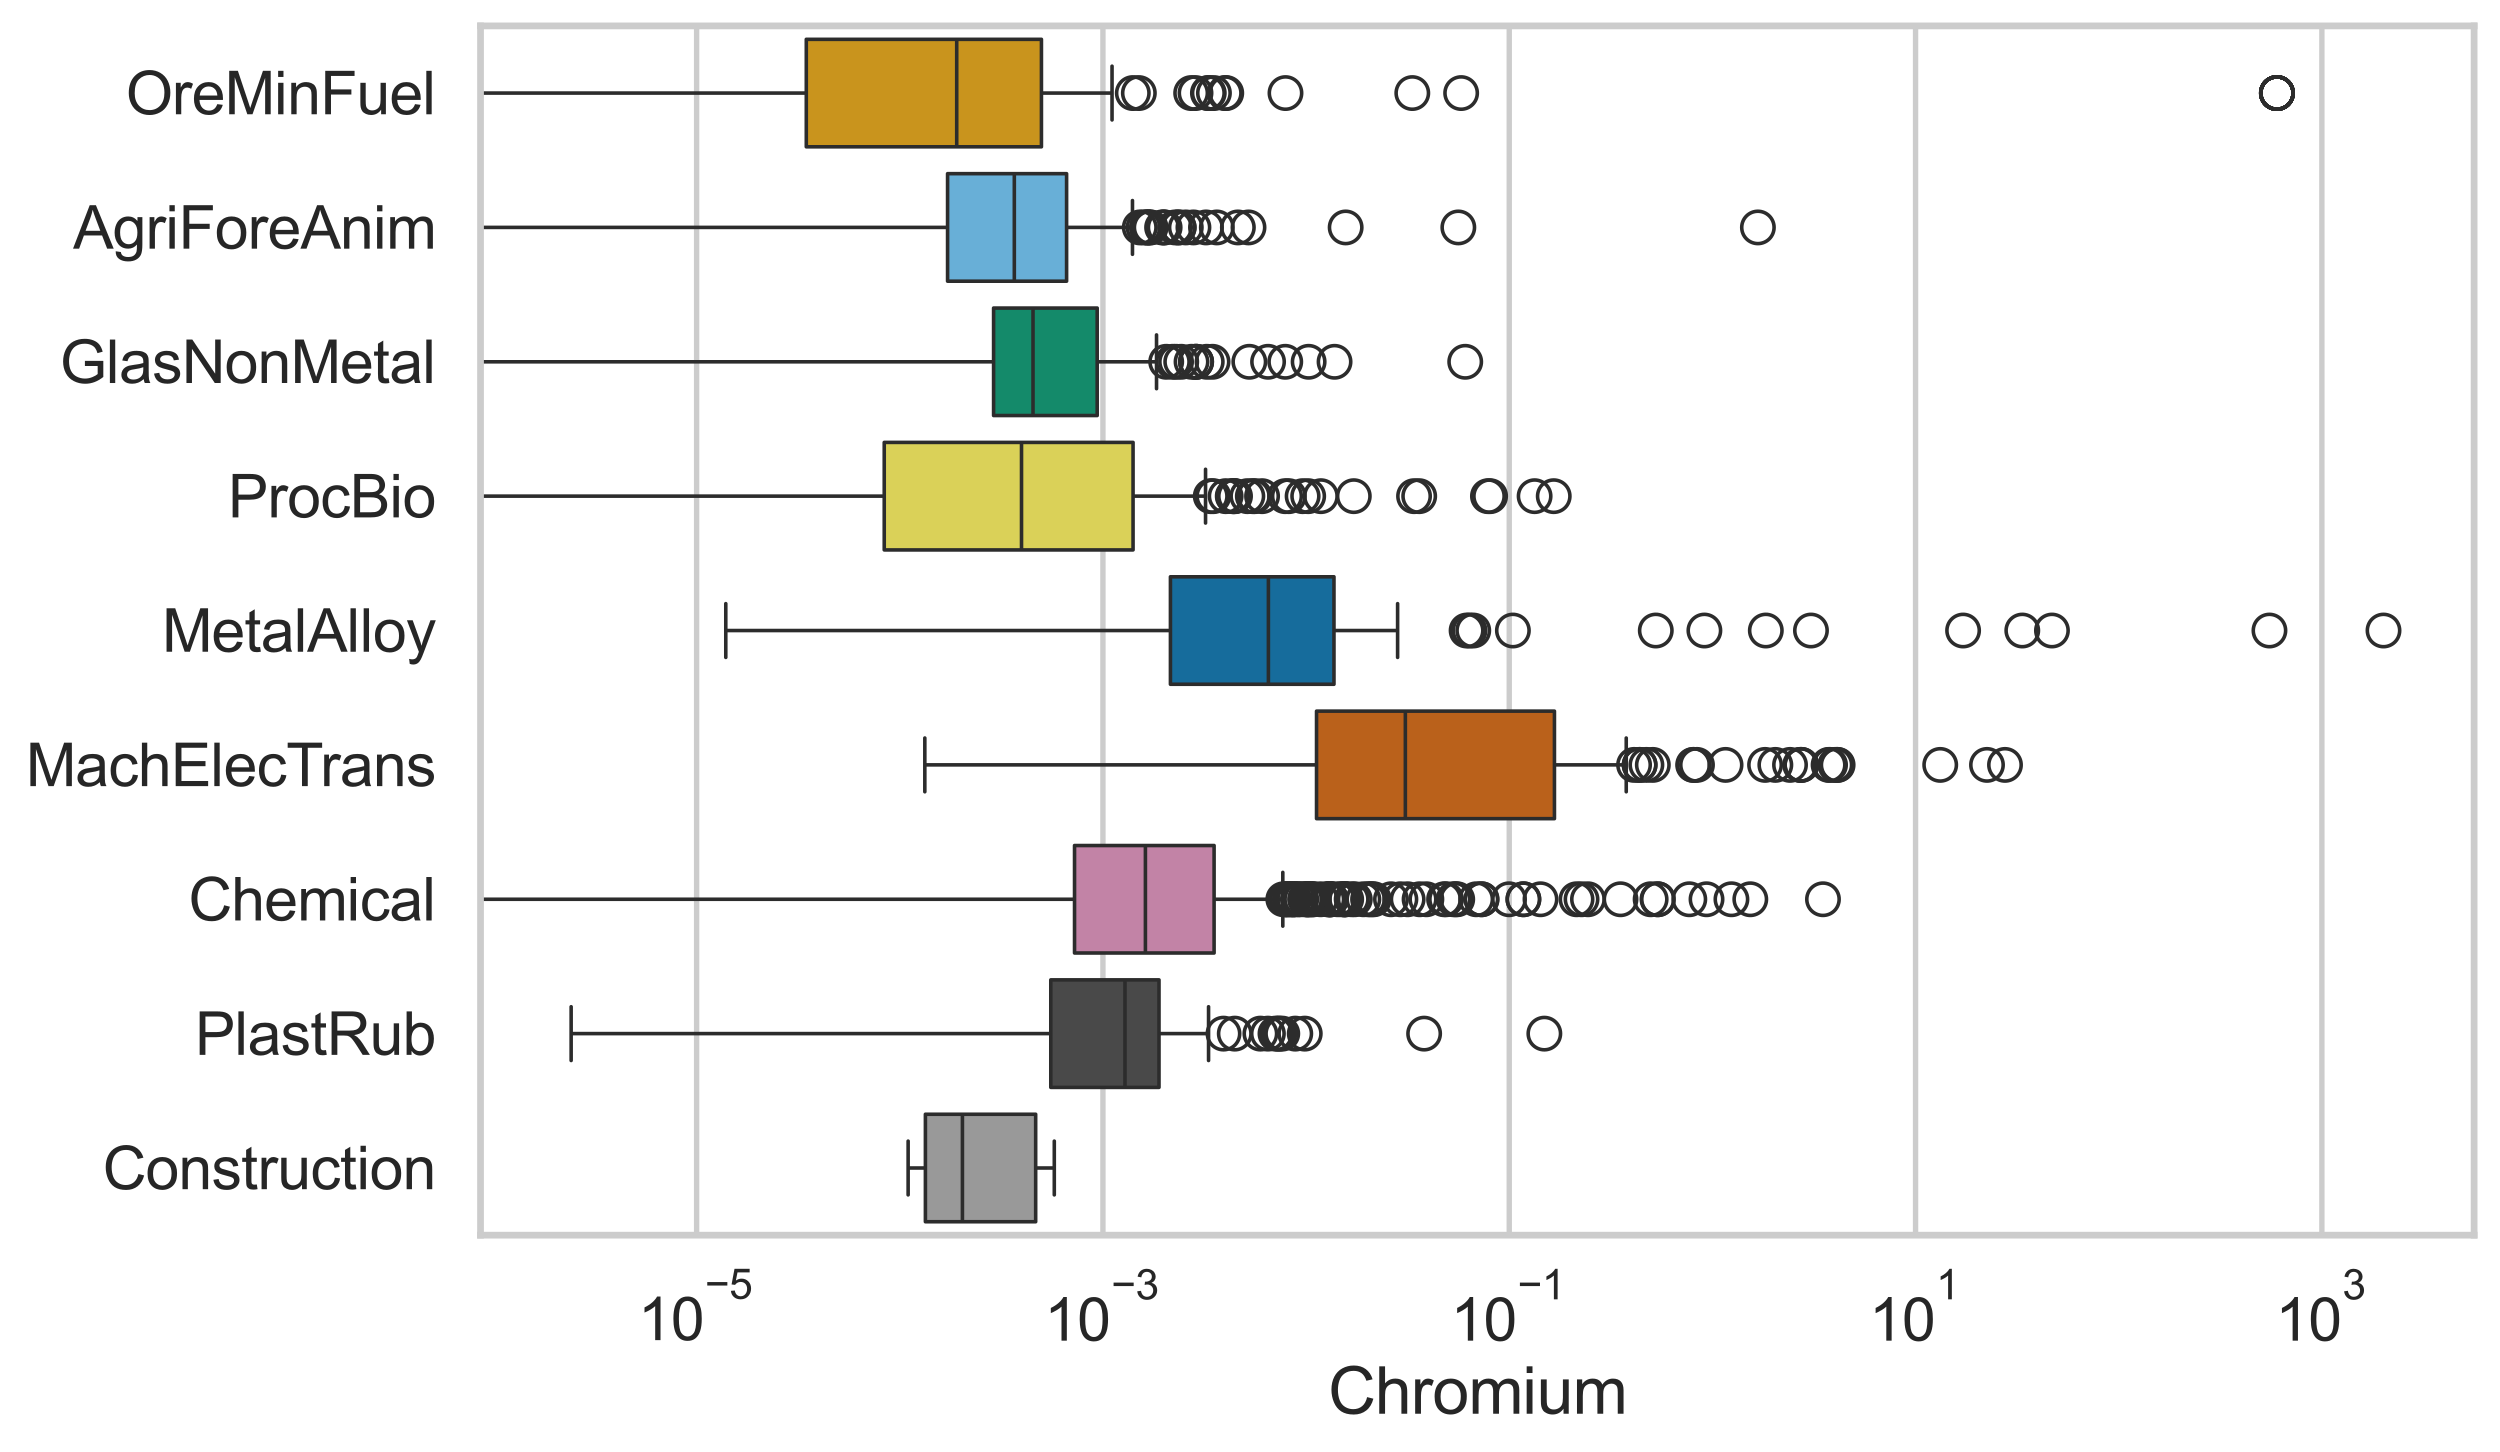 <?xml version="1.0" encoding="utf-8" standalone="no"?>
<!DOCTYPE svg PUBLIC "-//W3C//DTD SVG 1.1//EN"
  "http://www.w3.org/Graphics/SVG/1.1/DTD/svg11.dtd">
<svg xmlns:xlink="http://www.w3.org/1999/xlink" width="695.577pt" height="404.121pt" viewBox="0 0 695.577 404.121" xmlns="http://www.w3.org/2000/svg" version="1.1">
 <defs>
  <style type="text/css">*{stroke-linejoin: round; stroke-linecap: butt}</style>
 </defs>
 <g id="figure_1">
  <g id="patch_1">
   <path d="M 0 404.121 
L 695.577 404.121 
L 695.577 0 
L 0 0 
z
" style="fill: #ffffff"/>
  </g>
  <g id="axes_1">
   <g id="patch_2">
    <path d="M 133.697 343.665 
L 688.377 343.665 
L 688.377 7.2 
L 133.697 7.2 
z
" style="fill: #ffffff"/>
   </g>
   <g id="matplotlib.axis_1">
    <g id="xtick_1">
     <g id="line2d_1">
      <path d="M 193.818 343.665 
L 193.818 7.2 
" clip-path="url(#paecf884ff7)" style="fill: none; stroke: #cccccc; stroke-width: 1.5; stroke-linecap: round"/>
     </g>
     <g id="text_1">
      <!-- $\mathdefault{10^{-5}}$ -->
      <g style="fill: #262626" transform="translate(177.483 373.015) scale(0.165 -0.165)">
       <defs>
        <path id="ArialMT-31" d="M 2384 0 
L 1822 0 
L 1822 3584 
Q 1619 3391 1289 3197 
Q 959 3003 697 2906 
L 697 3450 
Q 1169 3672 1522 3987 
Q 1875 4303 2022 4600 
L 2384 4600 
L 2384 0 
z
" transform="scale(0.016)"/>
        <path id="ArialMT-30" d="M 266 2259 
Q 266 3072 433 3567 
Q 600 4063 929 4331 
Q 1259 4600 1759 4600 
Q 2128 4600 2406 4451 
Q 2684 4303 2865 4023 
Q 3047 3744 3150 3342 
Q 3253 2941 3253 2259 
Q 3253 1453 3087 958 
Q 2922 463 2592 192 
Q 2263 -78 1759 -78 
Q 1097 -78 719 397 
Q 266 969 266 2259 
z
M 844 2259 
Q 844 1131 1108 757 
Q 1372 384 1759 384 
Q 2147 384 2411 759 
Q 2675 1134 2675 2259 
Q 2675 3391 2411 3762 
Q 2147 4134 1753 4134 
Q 1366 4134 1134 3806 
Q 844 3388 844 2259 
z
" transform="scale(0.016)"/>
        <path id="ArialMT-2212" d="M 3381 1997 
L 356 1997 
L 356 2522 
L 3381 2522 
L 3381 1997 
z
" transform="scale(0.016)"/>
        <path id="ArialMT-35" d="M 266 1200 
L 856 1250 
Q 922 819 1161 601 
Q 1400 384 1738 384 
Q 2144 384 2425 690 
Q 2706 997 2706 1503 
Q 2706 1984 2436 2262 
Q 2166 2541 1728 2541 
Q 1456 2541 1237 2417 
Q 1019 2294 894 2097 
L 366 2166 
L 809 4519 
L 3088 4519 
L 3088 3981 
L 1259 3981 
L 1013 2750 
Q 1425 3038 1878 3038 
Q 2478 3038 2890 2622 
Q 3303 2206 3303 1553 
Q 3303 931 2941 478 
Q 2500 -78 1738 -78 
Q 1113 -78 717 272 
Q 322 622 266 1200 
z
" transform="scale(0.016)"/>
       </defs>
       <use xlink:href="#ArialMT-31" transform="translate(0 0.88)"/>
       <use xlink:href="#ArialMT-30" transform="translate(55.615 0.88)"/>
       <use xlink:href="#ArialMT-2212" transform="translate(112.973 70.573) scale(0.7)"/>
       <use xlink:href="#ArialMT-35" transform="translate(153.852 70.573) scale(0.7)"/>
      </g>
     </g>
    </g>
    <g id="xtick_2">
     <g id="line2d_2">
      <path d="M 306.868 343.665 
L 306.868 7.2 
" clip-path="url(#paecf884ff7)" style="fill: none; stroke: #cccccc; stroke-width: 1.5; stroke-linecap: round"/>
     </g>
     <g id="text_2">
      <!-- $\mathdefault{10^{-3}}$ -->
      <g style="fill: #262626" transform="translate(290.533 373.18) scale(0.165 -0.165)">
       <defs>
        <path id="ArialMT-33" d="M 269 1209 
L 831 1284 
Q 928 806 1161 595 
Q 1394 384 1728 384 
Q 2125 384 2398 659 
Q 2672 934 2672 1341 
Q 2672 1728 2419 1979 
Q 2166 2231 1775 2231 
Q 1616 2231 1378 2169 
L 1441 2663 
Q 1497 2656 1531 2656 
Q 1891 2656 2178 2843 
Q 2466 3031 2466 3422 
Q 2466 3731 2256 3934 
Q 2047 4138 1716 4138 
Q 1388 4138 1169 3931 
Q 950 3725 888 3313 
L 325 3413 
Q 428 3978 793 4289 
Q 1159 4600 1703 4600 
Q 2078 4600 2393 4439 
Q 2709 4278 2876 4000 
Q 3044 3722 3044 3409 
Q 3044 3113 2884 2869 
Q 2725 2625 2413 2481 
Q 2819 2388 3044 2092 
Q 3269 1797 3269 1353 
Q 3269 753 2831 336 
Q 2394 -81 1725 -81 
Q 1122 -81 723 278 
Q 325 638 269 1209 
z
" transform="scale(0.016)"/>
       </defs>
       <use xlink:href="#ArialMT-31" transform="translate(0 0.994)"/>
       <use xlink:href="#ArialMT-30" transform="translate(55.615 0.994)"/>
       <use xlink:href="#ArialMT-2212" transform="translate(112.973 70.688) scale(0.7)"/>
       <use xlink:href="#ArialMT-33" transform="translate(153.852 70.688) scale(0.7)"/>
      </g>
     </g>
    </g>
    <g id="xtick_3">
     <g id="line2d_3">
      <path d="M 419.919 343.665 
L 419.919 7.2 
" clip-path="url(#paecf884ff7)" style="fill: none; stroke: #cccccc; stroke-width: 1.5; stroke-linecap: round"/>
     </g>
     <g id="text_3">
      <!-- $\mathdefault{10^{-1}}$ -->
      <g style="fill: #262626" transform="translate(403.584 373.18) scale(0.165 -0.165)">
       <use xlink:href="#ArialMT-31" transform="translate(0 0.994)"/>
       <use xlink:href="#ArialMT-30" transform="translate(55.615 0.994)"/>
       <use xlink:href="#ArialMT-2212" transform="translate(112.973 70.688) scale(0.7)"/>
       <use xlink:href="#ArialMT-31" transform="translate(153.852 70.688) scale(0.7)"/>
      </g>
     </g>
    </g>
    <g id="xtick_4">
     <g id="line2d_4">
      <path d="M 532.969 343.665 
L 532.969 7.2 
" clip-path="url(#paecf884ff7)" style="fill: none; stroke: #cccccc; stroke-width: 1.5; stroke-linecap: round"/>
     </g>
     <g id="text_4">
      <!-- $\mathdefault{10^{1}}$ -->
      <g style="fill: #262626" transform="translate(520.017 373.18) scale(0.165 -0.165)">
       <use xlink:href="#ArialMT-31" transform="translate(0 0.994)"/>
       <use xlink:href="#ArialMT-30" transform="translate(55.615 0.994)"/>
       <use xlink:href="#ArialMT-31" transform="translate(112.973 70.688) scale(0.7)"/>
      </g>
     </g>
    </g>
    <g id="xtick_5">
     <g id="line2d_5">
      <path d="M 646.019 343.665 
L 646.019 7.2 
" clip-path="url(#paecf884ff7)" style="fill: none; stroke: #cccccc; stroke-width: 1.5; stroke-linecap: round"/>
     </g>
     <g id="text_5">
      <!-- $\mathdefault{10^{3}}$ -->
      <g style="fill: #262626" transform="translate(633.067 373.18) scale(0.165 -0.165)">
       <use xlink:href="#ArialMT-31" transform="translate(0 0.994)"/>
       <use xlink:href="#ArialMT-30" transform="translate(55.615 0.994)"/>
       <use xlink:href="#ArialMT-33" transform="translate(112.973 70.688) scale(0.7)"/>
      </g>
     </g>
    </g>
    <g id="text_6">
     <!-- Chromium -->
     <g style="fill: #262626" transform="translate(369.533 393.344) scale(0.18 -0.18)">
      <defs>
       <path id="ArialMT-43" d="M 3763 1606 
L 4369 1453 
Q 4178 706 3683 314 
Q 3188 -78 2472 -78 
Q 1731 -78 1267 223 
Q 803 525 561 1097 
Q 319 1669 319 2325 
Q 319 3041 592 3573 
Q 866 4106 1370 4382 
Q 1875 4659 2481 4659 
Q 3169 4659 3637 4309 
Q 4106 3959 4291 3325 
L 3694 3184 
Q 3534 3684 3231 3912 
Q 2928 4141 2469 4141 
Q 1941 4141 1586 3887 
Q 1231 3634 1087 3207 
Q 944 2781 944 2328 
Q 944 1744 1114 1308 
Q 1284 872 1643 656 
Q 2003 441 2422 441 
Q 2931 441 3284 734 
Q 3638 1028 3763 1606 
z
" transform="scale(0.016)"/>
       <path id="ArialMT-68" d="M 422 0 
L 422 4581 
L 984 4581 
L 984 2938 
Q 1378 3394 1978 3394 
Q 2347 3394 2619 3248 
Q 2891 3103 3008 2847 
Q 3125 2591 3125 2103 
L 3125 0 
L 2563 0 
L 2563 2103 
Q 2563 2525 2380 2717 
Q 2197 2909 1863 2909 
Q 1613 2909 1392 2779 
Q 1172 2650 1078 2428 
Q 984 2206 984 1816 
L 984 0 
L 422 0 
z
" transform="scale(0.016)"/>
       <path id="ArialMT-72" d="M 416 0 
L 416 3319 
L 922 3319 
L 922 2816 
Q 1116 3169 1280 3281 
Q 1444 3394 1641 3394 
Q 1925 3394 2219 3213 
L 2025 2691 
Q 1819 2813 1613 2813 
Q 1428 2813 1281 2702 
Q 1134 2591 1072 2394 
Q 978 2094 978 1738 
L 978 0 
L 416 0 
z
" transform="scale(0.016)"/>
       <path id="ArialMT-6f" d="M 213 1659 
Q 213 2581 725 3025 
Q 1153 3394 1769 3394 
Q 2453 3394 2887 2945 
Q 3322 2497 3322 1706 
Q 3322 1066 3130 698 
Q 2938 331 2570 128 
Q 2203 -75 1769 -75 
Q 1072 -75 642 372 
Q 213 819 213 1659 
z
M 791 1659 
Q 791 1022 1069 705 
Q 1347 388 1769 388 
Q 2188 388 2466 706 
Q 2744 1025 2744 1678 
Q 2744 2294 2464 2611 
Q 2184 2928 1769 2928 
Q 1347 2928 1069 2612 
Q 791 2297 791 1659 
z
" transform="scale(0.016)"/>
       <path id="ArialMT-6d" d="M 422 0 
L 422 3319 
L 925 3319 
L 925 2853 
Q 1081 3097 1340 3245 
Q 1600 3394 1931 3394 
Q 2300 3394 2536 3241 
Q 2772 3088 2869 2813 
Q 3263 3394 3894 3394 
Q 4388 3394 4653 3120 
Q 4919 2847 4919 2278 
L 4919 0 
L 4359 0 
L 4359 2091 
Q 4359 2428 4304 2576 
Q 4250 2725 4106 2815 
Q 3963 2906 3769 2906 
Q 3419 2906 3187 2673 
Q 2956 2441 2956 1928 
L 2956 0 
L 2394 0 
L 2394 2156 
Q 2394 2531 2256 2718 
Q 2119 2906 1806 2906 
Q 1569 2906 1367 2781 
Q 1166 2656 1075 2415 
Q 984 2175 984 1722 
L 984 0 
L 422 0 
z
" transform="scale(0.016)"/>
       <path id="ArialMT-69" d="M 425 3934 
L 425 4581 
L 988 4581 
L 988 3934 
L 425 3934 
z
M 425 0 
L 425 3319 
L 988 3319 
L 988 0 
L 425 0 
z
" transform="scale(0.016)"/>
       <path id="ArialMT-75" d="M 2597 0 
L 2597 488 
Q 2209 -75 1544 -75 
Q 1250 -75 995 37 
Q 741 150 617 320 
Q 494 491 444 738 
Q 409 903 409 1263 
L 409 3319 
L 972 3319 
L 972 1478 
Q 972 1038 1006 884 
Q 1059 663 1231 536 
Q 1403 409 1656 409 
Q 1909 409 2131 539 
Q 2353 669 2445 892 
Q 2538 1116 2538 1541 
L 2538 3319 
L 3100 3319 
L 3100 0 
L 2597 0 
z
" transform="scale(0.016)"/>
      </defs>
      <use xlink:href="#ArialMT-43"/>
      <use xlink:href="#ArialMT-68" transform="translate(72.217 0)"/>
      <use xlink:href="#ArialMT-72" transform="translate(127.832 0)"/>
      <use xlink:href="#ArialMT-6f" transform="translate(161.133 0)"/>
      <use xlink:href="#ArialMT-6d" transform="translate(216.748 0)"/>
      <use xlink:href="#ArialMT-69" transform="translate(300.049 0)"/>
      <use xlink:href="#ArialMT-75" transform="translate(322.266 0)"/>
      <use xlink:href="#ArialMT-6d" transform="translate(377.881 0)"/>
     </g>
    </g>
   </g>
   <g id="matplotlib.axis_2">
    <g id="ytick_1">
     <g id="text_7">
      <!-- OreMinFuel -->
      <g style="fill: #262626" transform="translate(35.013 31.798) scale(0.165 -0.165)">
       <defs>
        <path id="ArialMT-4f" d="M 309 2231 
Q 309 3372 921 4017 
Q 1534 4663 2503 4663 
Q 3138 4663 3647 4359 
Q 4156 4056 4423 3514 
Q 4691 2972 4691 2284 
Q 4691 1588 4409 1038 
Q 4128 488 3612 205 
Q 3097 -78 2500 -78 
Q 1853 -78 1343 234 
Q 834 547 571 1087 
Q 309 1628 309 2231 
z
M 934 2222 
Q 934 1394 1379 917 
Q 1825 441 2497 441 
Q 3181 441 3623 922 
Q 4066 1403 4066 2288 
Q 4066 2847 3877 3264 
Q 3688 3681 3323 3911 
Q 2959 4141 2506 4141 
Q 1863 4141 1398 3698 
Q 934 3256 934 2222 
z
" transform="scale(0.016)"/>
        <path id="ArialMT-65" d="M 2694 1069 
L 3275 997 
Q 3138 488 2766 206 
Q 2394 -75 1816 -75 
Q 1088 -75 661 373 
Q 234 822 234 1631 
Q 234 2469 665 2931 
Q 1097 3394 1784 3394 
Q 2450 3394 2872 2941 
Q 3294 2488 3294 1666 
Q 3294 1616 3291 1516 
L 816 1516 
Q 847 969 1125 678 
Q 1403 388 1819 388 
Q 2128 388 2347 550 
Q 2566 713 2694 1069 
z
M 847 1978 
L 2700 1978 
Q 2663 2397 2488 2606 
Q 2219 2931 1791 2931 
Q 1403 2931 1139 2672 
Q 875 2413 847 1978 
z
" transform="scale(0.016)"/>
        <path id="ArialMT-4d" d="M 475 0 
L 475 4581 
L 1388 4581 
L 2472 1338 
Q 2622 884 2691 659 
Q 2769 909 2934 1394 
L 4031 4581 
L 4847 4581 
L 4847 0 
L 4263 0 
L 4263 3834 
L 2931 0 
L 2384 0 
L 1059 3900 
L 1059 0 
L 475 0 
z
" transform="scale(0.016)"/>
        <path id="ArialMT-6e" d="M 422 0 
L 422 3319 
L 928 3319 
L 928 2847 
Q 1294 3394 1984 3394 
Q 2284 3394 2536 3286 
Q 2788 3178 2913 3003 
Q 3038 2828 3088 2588 
Q 3119 2431 3119 2041 
L 3119 0 
L 2556 0 
L 2556 2019 
Q 2556 2363 2490 2533 
Q 2425 2703 2258 2804 
Q 2091 2906 1866 2906 
Q 1506 2906 1245 2678 
Q 984 2450 984 1813 
L 984 0 
L 422 0 
z
" transform="scale(0.016)"/>
        <path id="ArialMT-46" d="M 525 0 
L 525 4581 
L 3616 4581 
L 3616 4041 
L 1131 4041 
L 1131 2622 
L 3281 2622 
L 3281 2081 
L 1131 2081 
L 1131 0 
L 525 0 
z
" transform="scale(0.016)"/>
        <path id="ArialMT-6c" d="M 409 0 
L 409 4581 
L 972 4581 
L 972 0 
L 409 0 
z
" transform="scale(0.016)"/>
       </defs>
       <use xlink:href="#ArialMT-4f"/>
       <use xlink:href="#ArialMT-72" transform="translate(77.783 0)"/>
       <use xlink:href="#ArialMT-65" transform="translate(111.084 0)"/>
       <use xlink:href="#ArialMT-4d" transform="translate(166.699 0)"/>
       <use xlink:href="#ArialMT-69" transform="translate(250 0)"/>
       <use xlink:href="#ArialMT-6e" transform="translate(272.217 0)"/>
       <use xlink:href="#ArialMT-46" transform="translate(327.832 0)"/>
       <use xlink:href="#ArialMT-75" transform="translate(388.916 0)"/>
       <use xlink:href="#ArialMT-65" transform="translate(444.531 0)"/>
       <use xlink:href="#ArialMT-6c" transform="translate(500.146 0)"/>
      </g>
     </g>
    </g>
    <g id="ytick_2">
     <g id="text_8">
      <!-- AgriForeAnim -->
      <g style="fill: #262626" transform="translate(20.341 69.183) scale(0.165 -0.165)">
       <defs>
        <path id="ArialMT-41" d="M -9 0 
L 1750 4581 
L 2403 4581 
L 4278 0 
L 3588 0 
L 3053 1388 
L 1138 1388 
L 634 0 
L -9 0 
z
M 1313 1881 
L 2866 1881 
L 2388 3150 
Q 2169 3728 2063 4100 
Q 1975 3659 1816 3225 
L 1313 1881 
z
" transform="scale(0.016)"/>
        <path id="ArialMT-67" d="M 319 -275 
L 866 -356 
Q 900 -609 1056 -725 
Q 1266 -881 1628 -881 
Q 2019 -881 2231 -725 
Q 2444 -569 2519 -288 
Q 2563 -116 2559 434 
Q 2191 0 1641 0 
Q 956 0 581 494 
Q 206 988 206 1678 
Q 206 2153 378 2554 
Q 550 2956 876 3175 
Q 1203 3394 1644 3394 
Q 2231 3394 2613 2919 
L 2613 3319 
L 3131 3319 
L 3131 450 
Q 3131 -325 2973 -648 
Q 2816 -972 2473 -1159 
Q 2131 -1347 1631 -1347 
Q 1038 -1347 672 -1080 
Q 306 -813 319 -275 
z
M 784 1719 
Q 784 1066 1043 766 
Q 1303 466 1694 466 
Q 2081 466 2343 764 
Q 2606 1063 2606 1700 
Q 2606 2309 2336 2618 
Q 2066 2928 1684 2928 
Q 1309 2928 1046 2623 
Q 784 2319 784 1719 
z
" transform="scale(0.016)"/>
       </defs>
       <use xlink:href="#ArialMT-41"/>
       <use xlink:href="#ArialMT-67" transform="translate(66.699 0)"/>
       <use xlink:href="#ArialMT-72" transform="translate(122.314 0)"/>
       <use xlink:href="#ArialMT-69" transform="translate(155.615 0)"/>
       <use xlink:href="#ArialMT-46" transform="translate(177.832 0)"/>
       <use xlink:href="#ArialMT-6f" transform="translate(238.916 0)"/>
       <use xlink:href="#ArialMT-72" transform="translate(294.531 0)"/>
       <use xlink:href="#ArialMT-65" transform="translate(327.832 0)"/>
       <use xlink:href="#ArialMT-41" transform="translate(383.447 0)"/>
       <use xlink:href="#ArialMT-6e" transform="translate(450.146 0)"/>
       <use xlink:href="#ArialMT-69" transform="translate(505.762 0)"/>
       <use xlink:href="#ArialMT-6d" transform="translate(527.979 0)"/>
      </g>
     </g>
    </g>
    <g id="ytick_3">
     <g id="text_9">
      <!-- GlasNonMetal -->
      <g style="fill: #262626" transform="translate(16.659 106.568) scale(0.165 -0.165)">
       <defs>
        <path id="ArialMT-47" d="M 2638 1797 
L 2638 2334 
L 4578 2338 
L 4578 638 
Q 4131 281 3656 101 
Q 3181 -78 2681 -78 
Q 2006 -78 1454 211 
Q 903 500 622 1047 
Q 341 1594 341 2269 
Q 341 2938 620 3517 
Q 900 4097 1425 4378 
Q 1950 4659 2634 4659 
Q 3131 4659 3532 4498 
Q 3934 4338 4162 4050 
Q 4391 3763 4509 3300 
L 3963 3150 
Q 3859 3500 3706 3700 
Q 3553 3900 3268 4020 
Q 2984 4141 2638 4141 
Q 2222 4141 1919 4014 
Q 1616 3888 1430 3681 
Q 1244 3475 1141 3228 
Q 966 2803 966 2306 
Q 966 1694 1177 1281 
Q 1388 869 1791 669 
Q 2194 469 2647 469 
Q 3041 469 3416 620 
Q 3791 772 3984 944 
L 3984 1797 
L 2638 1797 
z
" transform="scale(0.016)"/>
        <path id="ArialMT-61" d="M 2588 409 
Q 2275 144 1986 34 
Q 1697 -75 1366 -75 
Q 819 -75 525 192 
Q 231 459 231 875 
Q 231 1119 342 1320 
Q 453 1522 633 1644 
Q 813 1766 1038 1828 
Q 1203 1872 1538 1913 
Q 2219 1994 2541 2106 
Q 2544 2222 2544 2253 
Q 2544 2597 2384 2738 
Q 2169 2928 1744 2928 
Q 1347 2928 1158 2789 
Q 969 2650 878 2297 
L 328 2372 
Q 403 2725 575 2942 
Q 747 3159 1072 3276 
Q 1397 3394 1825 3394 
Q 2250 3394 2515 3294 
Q 2781 3194 2906 3042 
Q 3031 2891 3081 2659 
Q 3109 2516 3109 2141 
L 3109 1391 
Q 3109 606 3145 398 
Q 3181 191 3288 0 
L 2700 0 
Q 2613 175 2588 409 
z
M 2541 1666 
Q 2234 1541 1622 1453 
Q 1275 1403 1131 1340 
Q 988 1278 909 1158 
Q 831 1038 831 891 
Q 831 666 1001 516 
Q 1172 366 1500 366 
Q 1825 366 2078 508 
Q 2331 650 2450 897 
Q 2541 1088 2541 1459 
L 2541 1666 
z
" transform="scale(0.016)"/>
        <path id="ArialMT-73" d="M 197 991 
L 753 1078 
Q 800 744 1014 566 
Q 1228 388 1613 388 
Q 2000 388 2187 545 
Q 2375 703 2375 916 
Q 2375 1106 2209 1216 
Q 2094 1291 1634 1406 
Q 1016 1563 777 1677 
Q 538 1791 414 1992 
Q 291 2194 291 2438 
Q 291 2659 392 2848 
Q 494 3038 669 3163 
Q 800 3259 1026 3326 
Q 1253 3394 1513 3394 
Q 1903 3394 2198 3281 
Q 2494 3169 2634 2976 
Q 2775 2784 2828 2463 
L 2278 2388 
Q 2241 2644 2061 2787 
Q 1881 2931 1553 2931 
Q 1166 2931 1000 2803 
Q 834 2675 834 2503 
Q 834 2394 903 2306 
Q 972 2216 1119 2156 
Q 1203 2125 1616 2013 
Q 2213 1853 2448 1751 
Q 2684 1650 2818 1456 
Q 2953 1263 2953 975 
Q 2953 694 2789 445 
Q 2625 197 2315 61 
Q 2006 -75 1616 -75 
Q 969 -75 630 194 
Q 291 463 197 991 
z
" transform="scale(0.016)"/>
        <path id="ArialMT-4e" d="M 488 0 
L 488 4581 
L 1109 4581 
L 3516 984 
L 3516 4581 
L 4097 4581 
L 4097 0 
L 3475 0 
L 1069 3600 
L 1069 0 
L 488 0 
z
" transform="scale(0.016)"/>
        <path id="ArialMT-74" d="M 1650 503 
L 1731 6 
Q 1494 -44 1306 -44 
Q 1000 -44 831 53 
Q 663 150 594 308 
Q 525 466 525 972 
L 525 2881 
L 113 2881 
L 113 3319 
L 525 3319 
L 525 4141 
L 1084 4478 
L 1084 3319 
L 1650 3319 
L 1650 2881 
L 1084 2881 
L 1084 941 
Q 1084 700 1114 631 
Q 1144 563 1211 522 
Q 1278 481 1403 481 
Q 1497 481 1650 503 
z
" transform="scale(0.016)"/>
       </defs>
       <use xlink:href="#ArialMT-47"/>
       <use xlink:href="#ArialMT-6c" transform="translate(77.783 0)"/>
       <use xlink:href="#ArialMT-61" transform="translate(100 0)"/>
       <use xlink:href="#ArialMT-73" transform="translate(155.615 0)"/>
       <use xlink:href="#ArialMT-4e" transform="translate(205.615 0)"/>
       <use xlink:href="#ArialMT-6f" transform="translate(277.832 0)"/>
       <use xlink:href="#ArialMT-6e" transform="translate(333.447 0)"/>
       <use xlink:href="#ArialMT-4d" transform="translate(389.062 0)"/>
       <use xlink:href="#ArialMT-65" transform="translate(472.363 0)"/>
       <use xlink:href="#ArialMT-74" transform="translate(527.979 0)"/>
       <use xlink:href="#ArialMT-61" transform="translate(555.762 0)"/>
       <use xlink:href="#ArialMT-6c" transform="translate(611.377 0)"/>
      </g>
     </g>
    </g>
    <g id="ytick_4">
     <g id="text_10">
      <!-- ProcBio -->
      <g style="fill: #262626" transform="translate(63.424 143.953) scale(0.165 -0.165)">
       <defs>
        <path id="ArialMT-50" d="M 494 0 
L 494 4581 
L 2222 4581 
Q 2678 4581 2919 4538 
Q 3256 4481 3484 4323 
Q 3713 4166 3852 3881 
Q 3991 3597 3991 3256 
Q 3991 2672 3619 2267 
Q 3247 1863 2275 1863 
L 1100 1863 
L 1100 0 
L 494 0 
z
M 1100 2403 
L 2284 2403 
Q 2872 2403 3119 2622 
Q 3366 2841 3366 3238 
Q 3366 3525 3220 3729 
Q 3075 3934 2838 4000 
Q 2684 4041 2272 4041 
L 1100 4041 
L 1100 2403 
z
" transform="scale(0.016)"/>
        <path id="ArialMT-63" d="M 2588 1216 
L 3141 1144 
Q 3050 572 2676 248 
Q 2303 -75 1759 -75 
Q 1078 -75 664 370 
Q 250 816 250 1647 
Q 250 2184 428 2587 
Q 606 2991 970 3192 
Q 1334 3394 1763 3394 
Q 2303 3394 2647 3120 
Q 2991 2847 3088 2344 
L 2541 2259 
Q 2463 2594 2264 2762 
Q 2066 2931 1784 2931 
Q 1359 2931 1093 2626 
Q 828 2322 828 1663 
Q 828 994 1084 691 
Q 1341 388 1753 388 
Q 2084 388 2306 591 
Q 2528 794 2588 1216 
z
" transform="scale(0.016)"/>
        <path id="ArialMT-42" d="M 469 0 
L 469 4581 
L 2188 4581 
Q 2713 4581 3030 4442 
Q 3347 4303 3526 4014 
Q 3706 3725 3706 3409 
Q 3706 3116 3547 2856 
Q 3388 2597 3066 2438 
Q 3481 2316 3704 2022 
Q 3928 1728 3928 1328 
Q 3928 1006 3792 729 
Q 3656 453 3456 303 
Q 3256 153 2954 76 
Q 2653 0 2216 0 
L 469 0 
z
M 1075 2656 
L 2066 2656 
Q 2469 2656 2644 2709 
Q 2875 2778 2992 2937 
Q 3109 3097 3109 3338 
Q 3109 3566 3000 3739 
Q 2891 3913 2687 3977 
Q 2484 4041 1991 4041 
L 1075 4041 
L 1075 2656 
z
M 1075 541 
L 2216 541 
Q 2509 541 2628 563 
Q 2838 600 2978 687 
Q 3119 775 3209 942 
Q 3300 1109 3300 1328 
Q 3300 1584 3169 1773 
Q 3038 1963 2805 2039 
Q 2572 2116 2134 2116 
L 1075 2116 
L 1075 541 
z
" transform="scale(0.016)"/>
       </defs>
       <use xlink:href="#ArialMT-50"/>
       <use xlink:href="#ArialMT-72" transform="translate(66.699 0)"/>
       <use xlink:href="#ArialMT-6f" transform="translate(100 0)"/>
       <use xlink:href="#ArialMT-63" transform="translate(155.615 0)"/>
       <use xlink:href="#ArialMT-42" transform="translate(205.615 0)"/>
       <use xlink:href="#ArialMT-69" transform="translate(272.314 0)"/>
       <use xlink:href="#ArialMT-6f" transform="translate(294.531 0)"/>
      </g>
     </g>
    </g>
    <g id="ytick_5">
     <g id="text_11">
      <!-- MetalAlloy -->
      <g style="fill: #262626" transform="translate(45.088 181.337) scale(0.165 -0.165)">
       <defs>
        <path id="ArialMT-79" d="M 397 -1278 
L 334 -750 
Q 519 -800 656 -800 
Q 844 -800 956 -737 
Q 1069 -675 1141 -563 
Q 1194 -478 1313 -144 
Q 1328 -97 1363 -6 
L 103 3319 
L 709 3319 
L 1400 1397 
Q 1534 1031 1641 628 
Q 1738 1016 1872 1384 
L 2581 3319 
L 3144 3319 
L 1881 -56 
Q 1678 -603 1566 -809 
Q 1416 -1088 1222 -1217 
Q 1028 -1347 759 -1347 
Q 597 -1347 397 -1278 
z
" transform="scale(0.016)"/>
       </defs>
       <use xlink:href="#ArialMT-4d"/>
       <use xlink:href="#ArialMT-65" transform="translate(83.301 0)"/>
       <use xlink:href="#ArialMT-74" transform="translate(138.916 0)"/>
       <use xlink:href="#ArialMT-61" transform="translate(166.699 0)"/>
       <use xlink:href="#ArialMT-6c" transform="translate(222.314 0)"/>
       <use xlink:href="#ArialMT-41" transform="translate(244.531 0)"/>
       <use xlink:href="#ArialMT-6c" transform="translate(311.23 0)"/>
       <use xlink:href="#ArialMT-6c" transform="translate(333.447 0)"/>
       <use xlink:href="#ArialMT-6f" transform="translate(355.664 0)"/>
       <use xlink:href="#ArialMT-79" transform="translate(411.279 0)"/>
      </g>
     </g>
    </g>
    <g id="ytick_6">
     <g id="text_12">
      <!-- MachElecTrans -->
      <g style="fill: #262626" transform="translate(7.2 218.722) scale(0.165 -0.165)">
       <defs>
        <path id="ArialMT-45" d="M 506 0 
L 506 4581 
L 3819 4581 
L 3819 4041 
L 1113 4041 
L 1113 2638 
L 3647 2638 
L 3647 2100 
L 1113 2100 
L 1113 541 
L 3925 541 
L 3925 0 
L 506 0 
z
" transform="scale(0.016)"/>
        <path id="ArialMT-54" d="M 1659 0 
L 1659 4041 
L 150 4041 
L 150 4581 
L 3781 4581 
L 3781 4041 
L 2266 4041 
L 2266 0 
L 1659 0 
z
" transform="scale(0.016)"/>
       </defs>
       <use xlink:href="#ArialMT-4d"/>
       <use xlink:href="#ArialMT-61" transform="translate(83.301 0)"/>
       <use xlink:href="#ArialMT-63" transform="translate(138.916 0)"/>
       <use xlink:href="#ArialMT-68" transform="translate(188.916 0)"/>
       <use xlink:href="#ArialMT-45" transform="translate(244.531 0)"/>
       <use xlink:href="#ArialMT-6c" transform="translate(311.23 0)"/>
       <use xlink:href="#ArialMT-65" transform="translate(333.447 0)"/>
       <use xlink:href="#ArialMT-63" transform="translate(389.062 0)"/>
       <use xlink:href="#ArialMT-54" transform="translate(439.062 0)"/>
       <use xlink:href="#ArialMT-72" transform="translate(496.396 0)"/>
       <use xlink:href="#ArialMT-61" transform="translate(529.697 0)"/>
       <use xlink:href="#ArialMT-6e" transform="translate(585.312 0)"/>
       <use xlink:href="#ArialMT-73" transform="translate(640.928 0)"/>
      </g>
     </g>
    </g>
    <g id="ytick_7">
     <g id="text_13">
      <!-- Chemical -->
      <g style="fill: #262626" transform="translate(52.428 256.107) scale(0.165 -0.165)">
       <use xlink:href="#ArialMT-43"/>
       <use xlink:href="#ArialMT-68" transform="translate(72.217 0)"/>
       <use xlink:href="#ArialMT-65" transform="translate(127.832 0)"/>
       <use xlink:href="#ArialMT-6d" transform="translate(183.447 0)"/>
       <use xlink:href="#ArialMT-69" transform="translate(266.748 0)"/>
       <use xlink:href="#ArialMT-63" transform="translate(288.965 0)"/>
       <use xlink:href="#ArialMT-61" transform="translate(338.965 0)"/>
       <use xlink:href="#ArialMT-6c" transform="translate(394.58 0)"/>
      </g>
     </g>
    </g>
    <g id="ytick_8">
     <g id="text_14">
      <!-- PlastRub -->
      <g style="fill: #262626" transform="translate(54.248 293.492) scale(0.165 -0.165)">
       <defs>
        <path id="ArialMT-52" d="M 503 0 
L 503 4581 
L 2534 4581 
Q 3147 4581 3465 4457 
Q 3784 4334 3975 4021 
Q 4166 3709 4166 3331 
Q 4166 2844 3850 2509 
Q 3534 2175 2875 2084 
Q 3116 1969 3241 1856 
Q 3506 1613 3744 1247 
L 4541 0 
L 3778 0 
L 3172 953 
Q 2906 1366 2734 1584 
Q 2563 1803 2427 1890 
Q 2291 1978 2150 2013 
Q 2047 2034 1813 2034 
L 1109 2034 
L 1109 0 
L 503 0 
z
M 1109 2559 
L 2413 2559 
Q 2828 2559 3062 2645 
Q 3297 2731 3419 2920 
Q 3541 3109 3541 3331 
Q 3541 3656 3305 3865 
Q 3069 4075 2559 4075 
L 1109 4075 
L 1109 2559 
z
" transform="scale(0.016)"/>
        <path id="ArialMT-62" d="M 941 0 
L 419 0 
L 419 4581 
L 981 4581 
L 981 2947 
Q 1338 3394 1891 3394 
Q 2197 3394 2470 3270 
Q 2744 3147 2920 2923 
Q 3097 2700 3197 2384 
Q 3297 2069 3297 1709 
Q 3297 856 2875 390 
Q 2453 -75 1863 -75 
Q 1275 -75 941 416 
L 941 0 
z
M 934 1684 
Q 934 1088 1097 822 
Q 1363 388 1816 388 
Q 2184 388 2453 708 
Q 2722 1028 2722 1663 
Q 2722 2313 2464 2622 
Q 2206 2931 1841 2931 
Q 1472 2931 1203 2611 
Q 934 2291 934 1684 
z
" transform="scale(0.016)"/>
       </defs>
       <use xlink:href="#ArialMT-50"/>
       <use xlink:href="#ArialMT-6c" transform="translate(66.699 0)"/>
       <use xlink:href="#ArialMT-61" transform="translate(88.916 0)"/>
       <use xlink:href="#ArialMT-73" transform="translate(144.531 0)"/>
       <use xlink:href="#ArialMT-74" transform="translate(194.531 0)"/>
       <use xlink:href="#ArialMT-52" transform="translate(222.314 0)"/>
       <use xlink:href="#ArialMT-75" transform="translate(294.531 0)"/>
       <use xlink:href="#ArialMT-62" transform="translate(350.146 0)"/>
      </g>
     </g>
    </g>
    <g id="ytick_9">
     <g id="text_15">
      <!-- Construction -->
      <g style="fill: #262626" transform="translate(28.575 330.877) scale(0.165 -0.165)">
       <use xlink:href="#ArialMT-43"/>
       <use xlink:href="#ArialMT-6f" transform="translate(72.217 0)"/>
       <use xlink:href="#ArialMT-6e" transform="translate(127.832 0)"/>
       <use xlink:href="#ArialMT-73" transform="translate(183.447 0)"/>
       <use xlink:href="#ArialMT-74" transform="translate(233.447 0)"/>
       <use xlink:href="#ArialMT-72" transform="translate(261.23 0)"/>
       <use xlink:href="#ArialMT-75" transform="translate(294.531 0)"/>
       <use xlink:href="#ArialMT-63" transform="translate(350.146 0)"/>
       <use xlink:href="#ArialMT-74" transform="translate(400.146 0)"/>
       <use xlink:href="#ArialMT-69" transform="translate(427.93 0)"/>
       <use xlink:href="#ArialMT-6f" transform="translate(450.146 0)"/>
       <use xlink:href="#ArialMT-6e" transform="translate(505.762 0)"/>
      </g>
     </g>
    </g>
   </g>
   <g id="patch_3">
    <path d="M 224.335 10.938 
L 224.335 40.846 
L 289.759 40.846 
L 289.759 10.938 
L 224.335 10.938 
z
" clip-path="url(#paecf884ff7)" style="fill: #c9941d; stroke: #2c2c2c; stroke-linejoin: miter"/>
   </g>
   <g id="line2d_6">
    <path d="M 224.335 25.892 
L -1 25.892 
" clip-path="url(#paecf884ff7)" style="fill: none; stroke: #2c2c2c"/>
   </g>
   <g id="line2d_7">
    <path d="M 289.759 25.892 
L 309.404 25.892 
" clip-path="url(#paecf884ff7)" style="fill: none; stroke: #2c2c2c"/>
   </g>
   <g id="line2d_8">
    <path clip-path="url(#paecf884ff7)" style="fill: none; stroke: #2c2c2c; stroke-linecap: round"/>
   </g>
   <g id="line2d_9">
    <path d="M 309.404 18.415 
L 309.404 33.369 
" clip-path="url(#paecf884ff7)" style="fill: none; stroke: #2c2c2c; stroke-linecap: round"/>
   </g>
   <g id="line2d_10">
    <defs>
     <path id="md1c936ecd8" d="M 0 4.5 
C 1.193 4.5 2.338 4.026 3.182 3.182 
C 4.026 2.338 4.5 1.193 4.5 0 
C 4.5 -1.193 4.026 -2.338 3.182 -3.182 
C 2.338 -4.026 1.193 -4.5 0 -4.5 
C -1.193 -4.5 -2.338 -4.026 -3.182 -3.182 
C -4.026 -2.338 -4.5 -1.193 -4.5 0 
C -4.5 1.193 -4.026 2.338 -3.182 3.182 
C -2.338 4.026 -1.193 4.5 0 4.5 
z
" style="stroke: #2c2c2c"/>
    </defs>
    <g clip-path="url(#paecf884ff7)">
     <use xlink:href="#md1c936ecd8" x="633.516" y="25.892" style="fill-opacity: 0; stroke: #2c2c2c"/>
     <use xlink:href="#md1c936ecd8" x="633.512" y="25.892" style="fill-opacity: 0; stroke: #2c2c2c"/>
     <use xlink:href="#md1c936ecd8" x="633.481" y="25.892" style="fill-opacity: 0; stroke: #2c2c2c"/>
     <use xlink:href="#md1c936ecd8" x="340.763" y="25.892" style="fill-opacity: 0; stroke: #2c2c2c"/>
     <use xlink:href="#md1c936ecd8" x="331.419" y="25.892" style="fill-opacity: 0; stroke: #2c2c2c"/>
     <use xlink:href="#md1c936ecd8" x="336.081" y="25.892" style="fill-opacity: 0; stroke: #2c2c2c"/>
     <use xlink:href="#md1c936ecd8" x="633.519" y="25.892" style="fill-opacity: 0; stroke: #2c2c2c"/>
     <use xlink:href="#md1c936ecd8" x="341.18" y="25.892" style="fill-opacity: 0; stroke: #2c2c2c"/>
     <use xlink:href="#md1c936ecd8" x="332.625" y="25.892" style="fill-opacity: 0; stroke: #2c2c2c"/>
     <use xlink:href="#md1c936ecd8" x="633.517" y="25.892" style="fill-opacity: 0; stroke: #2c2c2c"/>
     <use xlink:href="#md1c936ecd8" x="357.662" y="25.892" style="fill-opacity: 0; stroke: #2c2c2c"/>
     <use xlink:href="#md1c936ecd8" x="633.516" y="25.892" style="fill-opacity: 0; stroke: #2c2c2c"/>
     <use xlink:href="#md1c936ecd8" x="406.536" y="25.892" style="fill-opacity: 0; stroke: #2c2c2c"/>
     <use xlink:href="#md1c936ecd8" x="633.511" y="25.892" style="fill-opacity: 0; stroke: #2c2c2c"/>
     <use xlink:href="#md1c936ecd8" x="316.863" y="25.892" style="fill-opacity: 0; stroke: #2c2c2c"/>
     <use xlink:href="#md1c936ecd8" x="633.516" y="25.892" style="fill-opacity: 0; stroke: #2c2c2c"/>
     <use xlink:href="#md1c936ecd8" x="633.519" y="25.892" style="fill-opacity: 0; stroke: #2c2c2c"/>
     <use xlink:href="#md1c936ecd8" x="392.944" y="25.892" style="fill-opacity: 0; stroke: #2c2c2c"/>
     <use xlink:href="#md1c936ecd8" x="315.178" y="25.892" style="fill-opacity: 0; stroke: #2c2c2c"/>
     <use xlink:href="#md1c936ecd8" x="337.752" y="25.892" style="fill-opacity: 0; stroke: #2c2c2c"/>
     <use xlink:href="#md1c936ecd8" x="633.512" y="25.892" style="fill-opacity: 0; stroke: #2c2c2c"/>
     <use xlink:href="#md1c936ecd8" x="633.516" y="25.892" style="fill-opacity: 0; stroke: #2c2c2c"/>
     <use xlink:href="#md1c936ecd8" x="633.514" y="25.892" style="fill-opacity: 0; stroke: #2c2c2c"/>
     <use xlink:href="#md1c936ecd8" x="633.507" y="25.892" style="fill-opacity: 0; stroke: #2c2c2c"/>
     <use xlink:href="#md1c936ecd8" x="336.313" y="25.892" style="fill-opacity: 0; stroke: #2c2c2c"/>
    </g>
   </g>
   <g id="patch_4">
    <path d="M 263.644 48.323 
L 263.644 78.231 
L 296.759 78.231 
L 296.759 48.323 
L 263.644 48.323 
z
" clip-path="url(#paecf884ff7)" style="fill: #68afd7; stroke: #2c2c2c; stroke-linejoin: miter"/>
   </g>
   <g id="line2d_11">
    <path d="M 263.644 63.277 
L -1 63.277 
" clip-path="url(#paecf884ff7)" style="fill: none; stroke: #2c2c2c"/>
   </g>
   <g id="line2d_12">
    <path d="M 296.759 63.277 
L 315.089 63.277 
" clip-path="url(#paecf884ff7)" style="fill: none; stroke: #2c2c2c"/>
   </g>
   <g id="line2d_13">
    <path clip-path="url(#paecf884ff7)" style="fill: none; stroke: #2c2c2c; stroke-linecap: round"/>
   </g>
   <g id="line2d_14">
    <path d="M 315.089 55.8 
L 315.089 70.754 
" clip-path="url(#paecf884ff7)" style="fill: none; stroke: #2c2c2c; stroke-linecap: round"/>
   </g>
   <g id="line2d_15">
    <g clip-path="url(#paecf884ff7)">
     <use xlink:href="#md1c936ecd8" x="338.561" y="63.277" style="fill-opacity: 0; stroke: #2c2c2c"/>
     <use xlink:href="#md1c936ecd8" x="329.923" y="63.277" style="fill-opacity: 0; stroke: #2c2c2c"/>
     <use xlink:href="#md1c936ecd8" x="324.033" y="63.277" style="fill-opacity: 0; stroke: #2c2c2c"/>
     <use xlink:href="#md1c936ecd8" x="326.941" y="63.277" style="fill-opacity: 0; stroke: #2c2c2c"/>
     <use xlink:href="#md1c936ecd8" x="319.216" y="63.277" style="fill-opacity: 0; stroke: #2c2c2c"/>
     <use xlink:href="#md1c936ecd8" x="489.103" y="63.277" style="fill-opacity: 0; stroke: #2c2c2c"/>
     <use xlink:href="#md1c936ecd8" x="317.126" y="63.277" style="fill-opacity: 0; stroke: #2c2c2c"/>
     <use xlink:href="#md1c936ecd8" x="374.404" y="63.277" style="fill-opacity: 0; stroke: #2c2c2c"/>
     <use xlink:href="#md1c936ecd8" x="319.276" y="63.277" style="fill-opacity: 0; stroke: #2c2c2c"/>
     <use xlink:href="#md1c936ecd8" x="320.131" y="63.277" style="fill-opacity: 0; stroke: #2c2c2c"/>
     <use xlink:href="#md1c936ecd8" x="347.372" y="63.277" style="fill-opacity: 0; stroke: #2c2c2c"/>
     <use xlink:href="#md1c936ecd8" x="344.413" y="63.277" style="fill-opacity: 0; stroke: #2c2c2c"/>
     <use xlink:href="#md1c936ecd8" x="319.92" y="63.277" style="fill-opacity: 0; stroke: #2c2c2c"/>
     <use xlink:href="#md1c936ecd8" x="405.753" y="63.277" style="fill-opacity: 0; stroke: #2c2c2c"/>
     <use xlink:href="#md1c936ecd8" x="319.148" y="63.277" style="fill-opacity: 0; stroke: #2c2c2c"/>
     <use xlink:href="#md1c936ecd8" x="335.543" y="63.277" style="fill-opacity: 0; stroke: #2c2c2c"/>
     <use xlink:href="#md1c936ecd8" x="323.332" y="63.277" style="fill-opacity: 0; stroke: #2c2c2c"/>
     <use xlink:href="#md1c936ecd8" x="327.936" y="63.277" style="fill-opacity: 0; stroke: #2c2c2c"/>
     <use xlink:href="#md1c936ecd8" x="327.95" y="63.277" style="fill-opacity: 0; stroke: #2c2c2c"/>
     <use xlink:href="#md1c936ecd8" x="318.163" y="63.277" style="fill-opacity: 0; stroke: #2c2c2c"/>
     <use xlink:href="#md1c936ecd8" x="323.828" y="63.277" style="fill-opacity: 0; stroke: #2c2c2c"/>
     <use xlink:href="#md1c936ecd8" x="332.051" y="63.277" style="fill-opacity: 0; stroke: #2c2c2c"/>
    </g>
   </g>
   <g id="patch_5">
    <path d="M 276.447 85.708 
L 276.447 115.616 
L 305.274 115.616 
L 305.274 85.708 
L 276.447 85.708 
z
" clip-path="url(#paecf884ff7)" style="fill: #148a6a; stroke: #2c2c2c; stroke-linejoin: miter"/>
   </g>
   <g id="line2d_16">
    <path d="M 276.447 100.662 
L -1 100.662 
" clip-path="url(#paecf884ff7)" style="fill: none; stroke: #2c2c2c"/>
   </g>
   <g id="line2d_17">
    <path d="M 305.274 100.662 
L 321.782 100.662 
" clip-path="url(#paecf884ff7)" style="fill: none; stroke: #2c2c2c"/>
   </g>
   <g id="line2d_18">
    <path clip-path="url(#paecf884ff7)" style="fill: none; stroke: #2c2c2c; stroke-linecap: round"/>
   </g>
   <g id="line2d_19">
    <path d="M 321.782 93.185 
L 321.782 108.139 
" clip-path="url(#paecf884ff7)" style="fill: none; stroke: #2c2c2c; stroke-linecap: round"/>
   </g>
   <g id="line2d_20">
    <g clip-path="url(#paecf884ff7)">
     <use xlink:href="#md1c936ecd8" x="332.807" y="100.662" style="fill-opacity: 0; stroke: #2c2c2c"/>
     <use xlink:href="#md1c936ecd8" x="327.215" y="100.662" style="fill-opacity: 0; stroke: #2c2c2c"/>
     <use xlink:href="#md1c936ecd8" x="331.523" y="100.662" style="fill-opacity: 0; stroke: #2c2c2c"/>
     <use xlink:href="#md1c936ecd8" x="364.101" y="100.662" style="fill-opacity: 0; stroke: #2c2c2c"/>
     <use xlink:href="#md1c936ecd8" x="326.325" y="100.662" style="fill-opacity: 0; stroke: #2c2c2c"/>
     <use xlink:href="#md1c936ecd8" x="324.47" y="100.662" style="fill-opacity: 0; stroke: #2c2c2c"/>
     <use xlink:href="#md1c936ecd8" x="335.751" y="100.662" style="fill-opacity: 0; stroke: #2c2c2c"/>
     <use xlink:href="#md1c936ecd8" x="352.816" y="100.662" style="fill-opacity: 0; stroke: #2c2c2c"/>
     <use xlink:href="#md1c936ecd8" x="371.316" y="100.662" style="fill-opacity: 0; stroke: #2c2c2c"/>
     <use xlink:href="#md1c936ecd8" x="328.652" y="100.662" style="fill-opacity: 0; stroke: #2c2c2c"/>
     <use xlink:href="#md1c936ecd8" x="332.799" y="100.662" style="fill-opacity: 0; stroke: #2c2c2c"/>
     <use xlink:href="#md1c936ecd8" x="332.728" y="100.662" style="fill-opacity: 0; stroke: #2c2c2c"/>
     <use xlink:href="#md1c936ecd8" x="357.594" y="100.662" style="fill-opacity: 0; stroke: #2c2c2c"/>
     <use xlink:href="#md1c936ecd8" x="337.362" y="100.662" style="fill-opacity: 0; stroke: #2c2c2c"/>
     <use xlink:href="#md1c936ecd8" x="407.671" y="100.662" style="fill-opacity: 0; stroke: #2c2c2c"/>
     <use xlink:href="#md1c936ecd8" x="347.603" y="100.662" style="fill-opacity: 0; stroke: #2c2c2c"/>
    </g>
   </g>
   <g id="patch_6">
    <path d="M 246.021 123.093 
L 246.021 153.001 
L 315.253 153.001 
L 315.253 123.093 
L 246.021 123.093 
z
" clip-path="url(#paecf884ff7)" style="fill: #dad158; stroke: #2c2c2c; stroke-linejoin: miter"/>
   </g>
   <g id="line2d_21">
    <path d="M 246.021 138.047 
L -1 138.047 
" clip-path="url(#paecf884ff7)" style="fill: none; stroke: #2c2c2c"/>
   </g>
   <g id="line2d_22">
    <path d="M 315.253 138.047 
L 335.419 138.047 
" clip-path="url(#paecf884ff7)" style="fill: none; stroke: #2c2c2c"/>
   </g>
   <g id="line2d_23">
    <path clip-path="url(#paecf884ff7)" style="fill: none; stroke: #2c2c2c; stroke-linecap: round"/>
   </g>
   <g id="line2d_24">
    <path d="M 335.419 130.57 
L 335.419 145.524 
" clip-path="url(#paecf884ff7)" style="fill: none; stroke: #2c2c2c; stroke-linecap: round"/>
   </g>
   <g id="line2d_25">
    <g clip-path="url(#paecf884ff7)">
     <use xlink:href="#md1c936ecd8" x="347.049" y="138.047" style="fill-opacity: 0; stroke: #2c2c2c"/>
     <use xlink:href="#md1c936ecd8" x="414.594" y="138.047" style="fill-opacity: 0; stroke: #2c2c2c"/>
     <use xlink:href="#md1c936ecd8" x="363.976" y="138.047" style="fill-opacity: 0; stroke: #2c2c2c"/>
     <use xlink:href="#md1c936ecd8" x="343.619" y="138.047" style="fill-opacity: 0; stroke: #2c2c2c"/>
     <use xlink:href="#md1c936ecd8" x="432.297" y="138.047" style="fill-opacity: 0; stroke: #2c2c2c"/>
     <use xlink:href="#md1c936ecd8" x="351.146" y="138.047" style="fill-opacity: 0; stroke: #2c2c2c"/>
     <use xlink:href="#md1c936ecd8" x="342.987" y="138.047" style="fill-opacity: 0; stroke: #2c2c2c"/>
     <use xlink:href="#md1c936ecd8" x="349.064" y="138.047" style="fill-opacity: 0; stroke: #2c2c2c"/>
     <use xlink:href="#md1c936ecd8" x="413.994" y="138.047" style="fill-opacity: 0; stroke: #2c2c2c"/>
     <use xlink:href="#md1c936ecd8" x="367.52" y="138.047" style="fill-opacity: 0; stroke: #2c2c2c"/>
     <use xlink:href="#md1c936ecd8" x="426.976" y="138.047" style="fill-opacity: 0; stroke: #2c2c2c"/>
     <use xlink:href="#md1c936ecd8" x="376.667" y="138.047" style="fill-opacity: 0; stroke: #2c2c2c"/>
     <use xlink:href="#md1c936ecd8" x="343.361" y="138.047" style="fill-opacity: 0; stroke: #2c2c2c"/>
     <use xlink:href="#md1c936ecd8" x="341.001" y="138.047" style="fill-opacity: 0; stroke: #2c2c2c"/>
     <use xlink:href="#md1c936ecd8" x="357.563" y="138.047" style="fill-opacity: 0; stroke: #2c2c2c"/>
     <use xlink:href="#md1c936ecd8" x="394.864" y="138.047" style="fill-opacity: 0; stroke: #2c2c2c"/>
     <use xlink:href="#md1c936ecd8" x="337.585" y="138.047" style="fill-opacity: 0; stroke: #2c2c2c"/>
     <use xlink:href="#md1c936ecd8" x="336.87" y="138.047" style="fill-opacity: 0; stroke: #2c2c2c"/>
     <use xlink:href="#md1c936ecd8" x="393.432" y="138.047" style="fill-opacity: 0; stroke: #2c2c2c"/>
     <use xlink:href="#md1c936ecd8" x="358.59" y="138.047" style="fill-opacity: 0; stroke: #2c2c2c"/>
     <use xlink:href="#md1c936ecd8" x="343.117" y="138.047" style="fill-opacity: 0; stroke: #2c2c2c"/>
     <use xlink:href="#md1c936ecd8" x="362.429" y="138.047" style="fill-opacity: 0; stroke: #2c2c2c"/>
     <use xlink:href="#md1c936ecd8" x="348.574" y="138.047" style="fill-opacity: 0; stroke: #2c2c2c"/>
    </g>
   </g>
   <g id="patch_7">
    <path d="M 325.651 160.478 
L 325.651 190.386 
L 371.15 190.386 
L 371.15 160.478 
L 325.651 160.478 
z
" clip-path="url(#paecf884ff7)" style="fill: #166c9c; stroke: #2c2c2c; stroke-linejoin: miter"/>
   </g>
   <g id="line2d_26">
    <path d="M 325.651 175.432 
L 201.936 175.432 
" clip-path="url(#paecf884ff7)" style="fill: none; stroke: #2c2c2c"/>
   </g>
   <g id="line2d_27">
    <path d="M 371.15 175.432 
L 388.858 175.432 
" clip-path="url(#paecf884ff7)" style="fill: none; stroke: #2c2c2c"/>
   </g>
   <g id="line2d_28">
    <path d="M 201.936 167.955 
L 201.936 182.909 
" clip-path="url(#paecf884ff7)" style="fill: none; stroke: #2c2c2c; stroke-linecap: round"/>
   </g>
   <g id="line2d_29">
    <path d="M 388.858 167.955 
L 388.858 182.909 
" clip-path="url(#paecf884ff7)" style="fill: none; stroke: #2c2c2c; stroke-linecap: round"/>
   </g>
   <g id="line2d_30">
    <g clip-path="url(#paecf884ff7)">
     <use xlink:href="#md1c936ecd8" x="562.662" y="175.432" style="fill-opacity: 0; stroke: #2c2c2c"/>
     <use xlink:href="#md1c936ecd8" x="408.055" y="175.432" style="fill-opacity: 0; stroke: #2c2c2c"/>
     <use xlink:href="#md1c936ecd8" x="409.903" y="175.432" style="fill-opacity: 0; stroke: #2c2c2c"/>
     <use xlink:href="#md1c936ecd8" x="663.164" y="175.432" style="fill-opacity: 0; stroke: #2c2c2c"/>
     <use xlink:href="#md1c936ecd8" x="474.214" y="175.432" style="fill-opacity: 0; stroke: #2c2c2c"/>
     <use xlink:href="#md1c936ecd8" x="631.431" y="175.432" style="fill-opacity: 0; stroke: #2c2c2c"/>
     <use xlink:href="#md1c936ecd8" x="570.915" y="175.432" style="fill-opacity: 0; stroke: #2c2c2c"/>
     <use xlink:href="#md1c936ecd8" x="503.866" y="175.432" style="fill-opacity: 0; stroke: #2c2c2c"/>
     <use xlink:href="#md1c936ecd8" x="408.862" y="175.432" style="fill-opacity: 0; stroke: #2c2c2c"/>
     <use xlink:href="#md1c936ecd8" x="460.691" y="175.432" style="fill-opacity: 0; stroke: #2c2c2c"/>
     <use xlink:href="#md1c936ecd8" x="420.933" y="175.432" style="fill-opacity: 0; stroke: #2c2c2c"/>
     <use xlink:href="#md1c936ecd8" x="546.193" y="175.432" style="fill-opacity: 0; stroke: #2c2c2c"/>
     <use xlink:href="#md1c936ecd8" x="491.304" y="175.432" style="fill-opacity: 0; stroke: #2c2c2c"/>
    </g>
   </g>
   <g id="patch_8">
    <path d="M 366.301 197.863 
L 366.301 227.771 
L 432.492 227.771 
L 432.492 197.863 
L 366.301 197.863 
z
" clip-path="url(#paecf884ff7)" style="fill: #ba611b; stroke: #2c2c2c; stroke-linejoin: miter"/>
   </g>
   <g id="line2d_31">
    <path d="M 366.301 212.817 
L 257.313 212.817 
" clip-path="url(#paecf884ff7)" style="fill: none; stroke: #2c2c2c"/>
   </g>
   <g id="line2d_32">
    <path d="M 432.492 212.817 
L 452.469 212.817 
" clip-path="url(#paecf884ff7)" style="fill: none; stroke: #2c2c2c"/>
   </g>
   <g id="line2d_33">
    <path d="M 257.313 205.34 
L 257.313 220.294 
" clip-path="url(#paecf884ff7)" style="fill: none; stroke: #2c2c2c; stroke-linecap: round"/>
   </g>
   <g id="line2d_34">
    <path d="M 452.469 205.34 
L 452.469 220.294 
" clip-path="url(#paecf884ff7)" style="fill: none; stroke: #2c2c2c; stroke-linecap: round"/>
   </g>
   <g id="line2d_35">
    <g clip-path="url(#paecf884ff7)">
     <use xlink:href="#md1c936ecd8" x="458.079" y="212.817" style="fill-opacity: 0; stroke: #2c2c2c"/>
     <use xlink:href="#md1c936ecd8" x="491.098" y="212.817" style="fill-opacity: 0; stroke: #2c2c2c"/>
     <use xlink:href="#md1c936ecd8" x="511.099" y="212.817" style="fill-opacity: 0; stroke: #2c2c2c"/>
     <use xlink:href="#md1c936ecd8" x="511.279" y="212.817" style="fill-opacity: 0; stroke: #2c2c2c"/>
     <use xlink:href="#md1c936ecd8" x="456.206" y="212.817" style="fill-opacity: 0; stroke: #2c2c2c"/>
     <use xlink:href="#md1c936ecd8" x="539.83" y="212.817" style="fill-opacity: 0; stroke: #2c2c2c"/>
     <use xlink:href="#md1c936ecd8" x="508.776" y="212.817" style="fill-opacity: 0; stroke: #2c2c2c"/>
     <use xlink:href="#md1c936ecd8" x="472.15" y="212.817" style="fill-opacity: 0; stroke: #2c2c2c"/>
     <use xlink:href="#md1c936ecd8" x="471.274" y="212.817" style="fill-opacity: 0; stroke: #2c2c2c"/>
     <use xlink:href="#md1c936ecd8" x="557.852" y="212.817" style="fill-opacity: 0; stroke: #2c2c2c"/>
     <use xlink:href="#md1c936ecd8" x="498.038" y="212.817" style="fill-opacity: 0; stroke: #2c2c2c"/>
     <use xlink:href="#md1c936ecd8" x="501.163" y="212.817" style="fill-opacity: 0; stroke: #2c2c2c"/>
     <use xlink:href="#md1c936ecd8" x="456.187" y="212.817" style="fill-opacity: 0; stroke: #2c2c2c"/>
     <use xlink:href="#md1c936ecd8" x="509.178" y="212.817" style="fill-opacity: 0; stroke: #2c2c2c"/>
     <use xlink:href="#md1c936ecd8" x="500.873" y="212.817" style="fill-opacity: 0; stroke: #2c2c2c"/>
     <use xlink:href="#md1c936ecd8" x="510.652" y="212.817" style="fill-opacity: 0; stroke: #2c2c2c"/>
     <use xlink:href="#md1c936ecd8" x="480.099" y="212.817" style="fill-opacity: 0; stroke: #2c2c2c"/>
     <use xlink:href="#md1c936ecd8" x="454.647" y="212.817" style="fill-opacity: 0; stroke: #2c2c2c"/>
     <use xlink:href="#md1c936ecd8" x="501.187" y="212.817" style="fill-opacity: 0; stroke: #2c2c2c"/>
     <use xlink:href="#md1c936ecd8" x="471.089" y="212.817" style="fill-opacity: 0; stroke: #2c2c2c"/>
     <use xlink:href="#md1c936ecd8" x="552.844" y="212.817" style="fill-opacity: 0; stroke: #2c2c2c"/>
     <use xlink:href="#md1c936ecd8" x="459.866" y="212.817" style="fill-opacity: 0; stroke: #2c2c2c"/>
     <use xlink:href="#md1c936ecd8" x="493.958" y="212.817" style="fill-opacity: 0; stroke: #2c2c2c"/>
    </g>
   </g>
   <g id="patch_9">
    <path d="M 298.968 235.248 
L 298.968 265.156 
L 337.798 265.156 
L 337.798 235.248 
L 298.968 235.248 
z
" clip-path="url(#paecf884ff7)" style="fill: #c283a6; stroke: #2c2c2c; stroke-linejoin: miter"/>
   </g>
   <g id="line2d_36">
    <path d="M 298.968 250.202 
L -1 250.202 
" clip-path="url(#paecf884ff7)" style="fill: none; stroke: #2c2c2c"/>
   </g>
   <g id="line2d_37">
    <path d="M 337.798 250.202 
L 356.917 250.202 
" clip-path="url(#paecf884ff7)" style="fill: none; stroke: #2c2c2c"/>
   </g>
   <g id="line2d_38">
    <path clip-path="url(#paecf884ff7)" style="fill: none; stroke: #2c2c2c; stroke-linecap: round"/>
   </g>
   <g id="line2d_39">
    <path d="M 356.917 242.725 
L 356.917 257.679 
" clip-path="url(#paecf884ff7)" style="fill: none; stroke: #2c2c2c; stroke-linecap: round"/>
   </g>
   <g id="line2d_40">
    <g clip-path="url(#paecf884ff7)">
     <use xlink:href="#md1c936ecd8" x="358.919" y="250.202" style="fill-opacity: 0; stroke: #2c2c2c"/>
     <use xlink:href="#md1c936ecd8" x="359.902" y="250.202" style="fill-opacity: 0; stroke: #2c2c2c"/>
     <use xlink:href="#md1c936ecd8" x="481.738" y="250.202" style="fill-opacity: 0; stroke: #2c2c2c"/>
     <use xlink:href="#md1c936ecd8" x="359.972" y="250.202" style="fill-opacity: 0; stroke: #2c2c2c"/>
     <use xlink:href="#md1c936ecd8" x="357.969" y="250.202" style="fill-opacity: 0; stroke: #2c2c2c"/>
     <use xlink:href="#md1c936ecd8" x="450.873" y="250.202" style="fill-opacity: 0; stroke: #2c2c2c"/>
     <use xlink:href="#md1c936ecd8" x="357.743" y="250.202" style="fill-opacity: 0; stroke: #2c2c2c"/>
     <use xlink:href="#md1c936ecd8" x="412.168" y="250.202" style="fill-opacity: 0; stroke: #2c2c2c"/>
     <use xlink:href="#md1c936ecd8" x="363.835" y="250.202" style="fill-opacity: 0; stroke: #2c2c2c"/>
     <use xlink:href="#md1c936ecd8" x="380.643" y="250.202" style="fill-opacity: 0; stroke: #2c2c2c"/>
     <use xlink:href="#md1c936ecd8" x="396.859" y="250.202" style="fill-opacity: 0; stroke: #2c2c2c"/>
     <use xlink:href="#md1c936ecd8" x="369.305" y="250.202" style="fill-opacity: 0; stroke: #2c2c2c"/>
     <use xlink:href="#md1c936ecd8" x="376.938" y="250.202" style="fill-opacity: 0; stroke: #2c2c2c"/>
     <use xlink:href="#md1c936ecd8" x="461.275" y="250.202" style="fill-opacity: 0; stroke: #2c2c2c"/>
     <use xlink:href="#md1c936ecd8" x="361.135" y="250.202" style="fill-opacity: 0; stroke: #2c2c2c"/>
     <use xlink:href="#md1c936ecd8" x="373.95" y="250.202" style="fill-opacity: 0; stroke: #2c2c2c"/>
     <use xlink:href="#md1c936ecd8" x="404.965" y="250.202" style="fill-opacity: 0; stroke: #2c2c2c"/>
     <use xlink:href="#md1c936ecd8" x="470.017" y="250.202" style="fill-opacity: 0; stroke: #2c2c2c"/>
     <use xlink:href="#md1c936ecd8" x="401.795" y="250.202" style="fill-opacity: 0; stroke: #2c2c2c"/>
     <use xlink:href="#md1c936ecd8" x="369.753" y="250.202" style="fill-opacity: 0; stroke: #2c2c2c"/>
     <use xlink:href="#md1c936ecd8" x="359.024" y="250.202" style="fill-opacity: 0; stroke: #2c2c2c"/>
     <use xlink:href="#md1c936ecd8" x="370.273" y="250.202" style="fill-opacity: 0; stroke: #2c2c2c"/>
     <use xlink:href="#md1c936ecd8" x="461.17" y="250.202" style="fill-opacity: 0; stroke: #2c2c2c"/>
     <use xlink:href="#md1c936ecd8" x="410.717" y="250.202" style="fill-opacity: 0; stroke: #2c2c2c"/>
     <use xlink:href="#md1c936ecd8" x="440.028" y="250.202" style="fill-opacity: 0; stroke: #2c2c2c"/>
     <use xlink:href="#md1c936ecd8" x="423.853" y="250.202" style="fill-opacity: 0; stroke: #2c2c2c"/>
     <use xlink:href="#md1c936ecd8" x="374.267" y="250.202" style="fill-opacity: 0; stroke: #2c2c2c"/>
     <use xlink:href="#md1c936ecd8" x="374.033" y="250.202" style="fill-opacity: 0; stroke: #2c2c2c"/>
     <use xlink:href="#md1c936ecd8" x="363.43" y="250.202" style="fill-opacity: 0; stroke: #2c2c2c"/>
     <use xlink:href="#md1c936ecd8" x="369.608" y="250.202" style="fill-opacity: 0; stroke: #2c2c2c"/>
     <use xlink:href="#md1c936ecd8" x="370.338" y="250.202" style="fill-opacity: 0; stroke: #2c2c2c"/>
     <use xlink:href="#md1c936ecd8" x="372.168" y="250.202" style="fill-opacity: 0; stroke: #2c2c2c"/>
     <use xlink:href="#md1c936ecd8" x="381.72" y="250.202" style="fill-opacity: 0; stroke: #2c2c2c"/>
     <use xlink:href="#md1c936ecd8" x="394.974" y="250.202" style="fill-opacity: 0; stroke: #2c2c2c"/>
     <use xlink:href="#md1c936ecd8" x="364.924" y="250.202" style="fill-opacity: 0; stroke: #2c2c2c"/>
     <use xlink:href="#md1c936ecd8" x="402.345" y="250.202" style="fill-opacity: 0; stroke: #2c2c2c"/>
     <use xlink:href="#md1c936ecd8" x="357.065" y="250.202" style="fill-opacity: 0; stroke: #2c2c2c"/>
     <use xlink:href="#md1c936ecd8" x="507.207" y="250.202" style="fill-opacity: 0; stroke: #2c2c2c"/>
     <use xlink:href="#md1c936ecd8" x="359.944" y="250.202" style="fill-opacity: 0; stroke: #2c2c2c"/>
     <use xlink:href="#md1c936ecd8" x="382.24" y="250.202" style="fill-opacity: 0; stroke: #2c2c2c"/>
     <use xlink:href="#md1c936ecd8" x="360.069" y="250.202" style="fill-opacity: 0; stroke: #2c2c2c"/>
     <use xlink:href="#md1c936ecd8" x="376.075" y="250.202" style="fill-opacity: 0; stroke: #2c2c2c"/>
     <use xlink:href="#md1c936ecd8" x="374.549" y="250.202" style="fill-opacity: 0; stroke: #2c2c2c"/>
     <use xlink:href="#md1c936ecd8" x="359.076" y="250.202" style="fill-opacity: 0; stroke: #2c2c2c"/>
     <use xlink:href="#md1c936ecd8" x="387.013" y="250.202" style="fill-opacity: 0; stroke: #2c2c2c"/>
     <use xlink:href="#md1c936ecd8" x="365.198" y="250.202" style="fill-opacity: 0; stroke: #2c2c2c"/>
     <use xlink:href="#md1c936ecd8" x="362.049" y="250.202" style="fill-opacity: 0; stroke: #2c2c2c"/>
     <use xlink:href="#md1c936ecd8" x="364.282" y="250.202" style="fill-opacity: 0; stroke: #2c2c2c"/>
     <use xlink:href="#md1c936ecd8" x="373.933" y="250.202" style="fill-opacity: 0; stroke: #2c2c2c"/>
     <use xlink:href="#md1c936ecd8" x="357.786" y="250.202" style="fill-opacity: 0; stroke: #2c2c2c"/>
     <use xlink:href="#md1c936ecd8" x="486.989" y="250.202" style="fill-opacity: 0; stroke: #2c2c2c"/>
     <use xlink:href="#md1c936ecd8" x="364.415" y="250.202" style="fill-opacity: 0; stroke: #2c2c2c"/>
     <use xlink:href="#md1c936ecd8" x="367.427" y="250.202" style="fill-opacity: 0; stroke: #2c2c2c"/>
     <use xlink:href="#md1c936ecd8" x="358.108" y="250.202" style="fill-opacity: 0; stroke: #2c2c2c"/>
     <use xlink:href="#md1c936ecd8" x="381.186" y="250.202" style="fill-opacity: 0; stroke: #2c2c2c"/>
     <use xlink:href="#md1c936ecd8" x="459.258" y="250.202" style="fill-opacity: 0; stroke: #2c2c2c"/>
     <use xlink:href="#md1c936ecd8" x="441.819" y="250.202" style="fill-opacity: 0; stroke: #2c2c2c"/>
     <use xlink:href="#md1c936ecd8" x="404.434" y="250.202" style="fill-opacity: 0; stroke: #2c2c2c"/>
     <use xlink:href="#md1c936ecd8" x="405.441" y="250.202" style="fill-opacity: 0; stroke: #2c2c2c"/>
     <use xlink:href="#md1c936ecd8" x="363.11" y="250.202" style="fill-opacity: 0; stroke: #2c2c2c"/>
     <use xlink:href="#md1c936ecd8" x="363.93" y="250.202" style="fill-opacity: 0; stroke: #2c2c2c"/>
     <use xlink:href="#md1c936ecd8" x="370.09" y="250.202" style="fill-opacity: 0; stroke: #2c2c2c"/>
     <use xlink:href="#md1c936ecd8" x="363.644" y="250.202" style="fill-opacity: 0; stroke: #2c2c2c"/>
     <use xlink:href="#md1c936ecd8" x="438.641" y="250.202" style="fill-opacity: 0; stroke: #2c2c2c"/>
     <use xlink:href="#md1c936ecd8" x="412.227" y="250.202" style="fill-opacity: 0; stroke: #2c2c2c"/>
     <use xlink:href="#md1c936ecd8" x="389.631" y="250.202" style="fill-opacity: 0; stroke: #2c2c2c"/>
     <use xlink:href="#md1c936ecd8" x="370.09" y="250.202" style="fill-opacity: 0; stroke: #2c2c2c"/>
     <use xlink:href="#md1c936ecd8" x="419.859" y="250.202" style="fill-opacity: 0; stroke: #2c2c2c"/>
     <use xlink:href="#md1c936ecd8" x="428.616" y="250.202" style="fill-opacity: 0; stroke: #2c2c2c"/>
     <use xlink:href="#md1c936ecd8" x="365.507" y="250.202" style="fill-opacity: 0; stroke: #2c2c2c"/>
     <use xlink:href="#md1c936ecd8" x="423.861" y="250.202" style="fill-opacity: 0; stroke: #2c2c2c"/>
     <use xlink:href="#md1c936ecd8" x="373.202" y="250.202" style="fill-opacity: 0; stroke: #2c2c2c"/>
     <use xlink:href="#md1c936ecd8" x="361.219" y="250.202" style="fill-opacity: 0; stroke: #2c2c2c"/>
     <use xlink:href="#md1c936ecd8" x="379.33" y="250.202" style="fill-opacity: 0; stroke: #2c2c2c"/>
     <use xlink:href="#md1c936ecd8" x="474.808" y="250.202" style="fill-opacity: 0; stroke: #2c2c2c"/>
     <use xlink:href="#md1c936ecd8" x="391.643" y="250.202" style="fill-opacity: 0; stroke: #2c2c2c"/>
    </g>
   </g>
   <g id="patch_10">
    <path d="M 292.363 272.633 
L 292.363 302.541 
L 322.471 302.541 
L 322.471 272.633 
L 292.363 272.633 
z
" clip-path="url(#paecf884ff7)" style="fill: #494949; stroke: #2c2c2c; stroke-linejoin: miter"/>
   </g>
   <g id="line2d_41">
    <path d="M 292.363 287.587 
L 158.91 287.587 
" clip-path="url(#paecf884ff7)" style="fill: none; stroke: #2c2c2c"/>
   </g>
   <g id="line2d_42">
    <path d="M 322.471 287.587 
L 336.257 287.587 
" clip-path="url(#paecf884ff7)" style="fill: none; stroke: #2c2c2c"/>
   </g>
   <g id="line2d_43">
    <path d="M 158.91 280.11 
L 158.91 295.064 
" clip-path="url(#paecf884ff7)" style="fill: none; stroke: #2c2c2c; stroke-linecap: round"/>
   </g>
   <g id="line2d_44">
    <path d="M 336.257 280.11 
L 336.257 295.064 
" clip-path="url(#paecf884ff7)" style="fill: none; stroke: #2c2c2c; stroke-linecap: round"/>
   </g>
   <g id="line2d_45">
    <g clip-path="url(#paecf884ff7)">
     <use xlink:href="#md1c936ecd8" x="363.021" y="287.587" style="fill-opacity: 0; stroke: #2c2c2c"/>
     <use xlink:href="#md1c936ecd8" x="352.768" y="287.587" style="fill-opacity: 0; stroke: #2c2c2c"/>
     <use xlink:href="#md1c936ecd8" x="355.574" y="287.587" style="fill-opacity: 0; stroke: #2c2c2c"/>
     <use xlink:href="#md1c936ecd8" x="340.416" y="287.587" style="fill-opacity: 0; stroke: #2c2c2c"/>
     <use xlink:href="#md1c936ecd8" x="343.551" y="287.587" style="fill-opacity: 0; stroke: #2c2c2c"/>
     <use xlink:href="#md1c936ecd8" x="350.684" y="287.587" style="fill-opacity: 0; stroke: #2c2c2c"/>
     <use xlink:href="#md1c936ecd8" x="354.881" y="287.587" style="fill-opacity: 0; stroke: #2c2c2c"/>
     <use xlink:href="#md1c936ecd8" x="355.965" y="287.587" style="fill-opacity: 0; stroke: #2c2c2c"/>
     <use xlink:href="#md1c936ecd8" x="356.766" y="287.587" style="fill-opacity: 0; stroke: #2c2c2c"/>
     <use xlink:href="#md1c936ecd8" x="360.383" y="287.587" style="fill-opacity: 0; stroke: #2c2c2c"/>
     <use xlink:href="#md1c936ecd8" x="396.236" y="287.587" style="fill-opacity: 0; stroke: #2c2c2c"/>
     <use xlink:href="#md1c936ecd8" x="429.687" y="287.587" style="fill-opacity: 0; stroke: #2c2c2c"/>
    </g>
   </g>
   <g id="patch_11">
    <path d="M 257.475 310.018 
L 257.475 339.926 
L 288.155 339.926 
L 288.155 310.018 
L 257.475 310.018 
z
" clip-path="url(#paecf884ff7)" style="fill: #999999; stroke: #2c2c2c; stroke-linejoin: miter"/>
   </g>
   <g id="line2d_46">
    <path d="M 257.475 324.972 
L 252.67 324.972 
" clip-path="url(#paecf884ff7)" style="fill: none; stroke: #2c2c2c"/>
   </g>
   <g id="line2d_47">
    <path d="M 288.155 324.972 
L 293.337 324.972 
" clip-path="url(#paecf884ff7)" style="fill: none; stroke: #2c2c2c"/>
   </g>
   <g id="line2d_48">
    <path d="M 252.67 317.495 
L 252.67 332.449 
" clip-path="url(#paecf884ff7)" style="fill: none; stroke: #2c2c2c; stroke-linecap: round"/>
   </g>
   <g id="line2d_49">
    <path d="M 293.337 317.495 
L 293.337 332.449 
" clip-path="url(#paecf884ff7)" style="fill: none; stroke: #2c2c2c; stroke-linecap: round"/>
   </g>
   <g id="line2d_50"/>
   <g id="line2d_51">
    <path d="M 266.188 10.938 
L 266.188 40.846 
" clip-path="url(#paecf884ff7)" style="fill: none; stroke: #2c2c2c"/>
   </g>
   <g id="line2d_52">
    <path d="M 282.215 48.323 
L 282.215 78.231 
" clip-path="url(#paecf884ff7)" style="fill: none; stroke: #2c2c2c"/>
   </g>
   <g id="line2d_53">
    <path d="M 287.414 85.708 
L 287.414 115.616 
" clip-path="url(#paecf884ff7)" style="fill: none; stroke: #2c2c2c"/>
   </g>
   <g id="line2d_54">
    <path d="M 284.217 123.093 
L 284.217 153.001 
" clip-path="url(#paecf884ff7)" style="fill: none; stroke: #2c2c2c"/>
   </g>
   <g id="line2d_55">
    <path d="M 352.904 160.478 
L 352.904 190.386 
" clip-path="url(#paecf884ff7)" style="fill: none; stroke: #2c2c2c"/>
   </g>
   <g id="line2d_56">
    <path d="M 391.013 197.863 
L 391.013 227.771 
" clip-path="url(#paecf884ff7)" style="fill: none; stroke: #2c2c2c"/>
   </g>
   <g id="line2d_57">
    <path d="M 318.687 235.248 
L 318.687 265.156 
" clip-path="url(#paecf884ff7)" style="fill: none; stroke: #2c2c2c"/>
   </g>
   <g id="line2d_58">
    <path d="M 313.007 272.633 
L 313.007 302.541 
" clip-path="url(#paecf884ff7)" style="fill: none; stroke: #2c2c2c"/>
   </g>
   <g id="line2d_59">
    <path d="M 267.775 310.018 
L 267.775 339.926 
" clip-path="url(#paecf884ff7)" style="fill: none; stroke: #2c2c2c"/>
   </g>
   <g id="patch_12">
    <path d="M 133.697 343.665 
L 133.697 7.2 
" style="fill: none; stroke: #cccccc; stroke-width: 1.875; stroke-linejoin: miter; stroke-linecap: square"/>
   </g>
   <g id="patch_13">
    <path d="M 688.377 343.665 
L 688.377 7.2 
" style="fill: none; stroke: #cccccc; stroke-width: 1.875; stroke-linejoin: miter; stroke-linecap: square"/>
   </g>
   <g id="patch_14">
    <path d="M 133.697 343.665 
L 688.377 343.665 
" style="fill: none; stroke: #cccccc; stroke-width: 1.875; stroke-linejoin: miter; stroke-linecap: square"/>
   </g>
   <g id="patch_15">
    <path d="M 133.697 7.2 
L 688.377 7.2 
" style="fill: none; stroke: #cccccc; stroke-width: 1.875; stroke-linejoin: miter; stroke-linecap: square"/>
   </g>
  </g>
 </g>
 <defs>
  <clipPath id="paecf884ff7">
   <rect x="133.697" y="7.2" width="554.68" height="336.465"/>
  </clipPath>
 </defs>
</svg>
